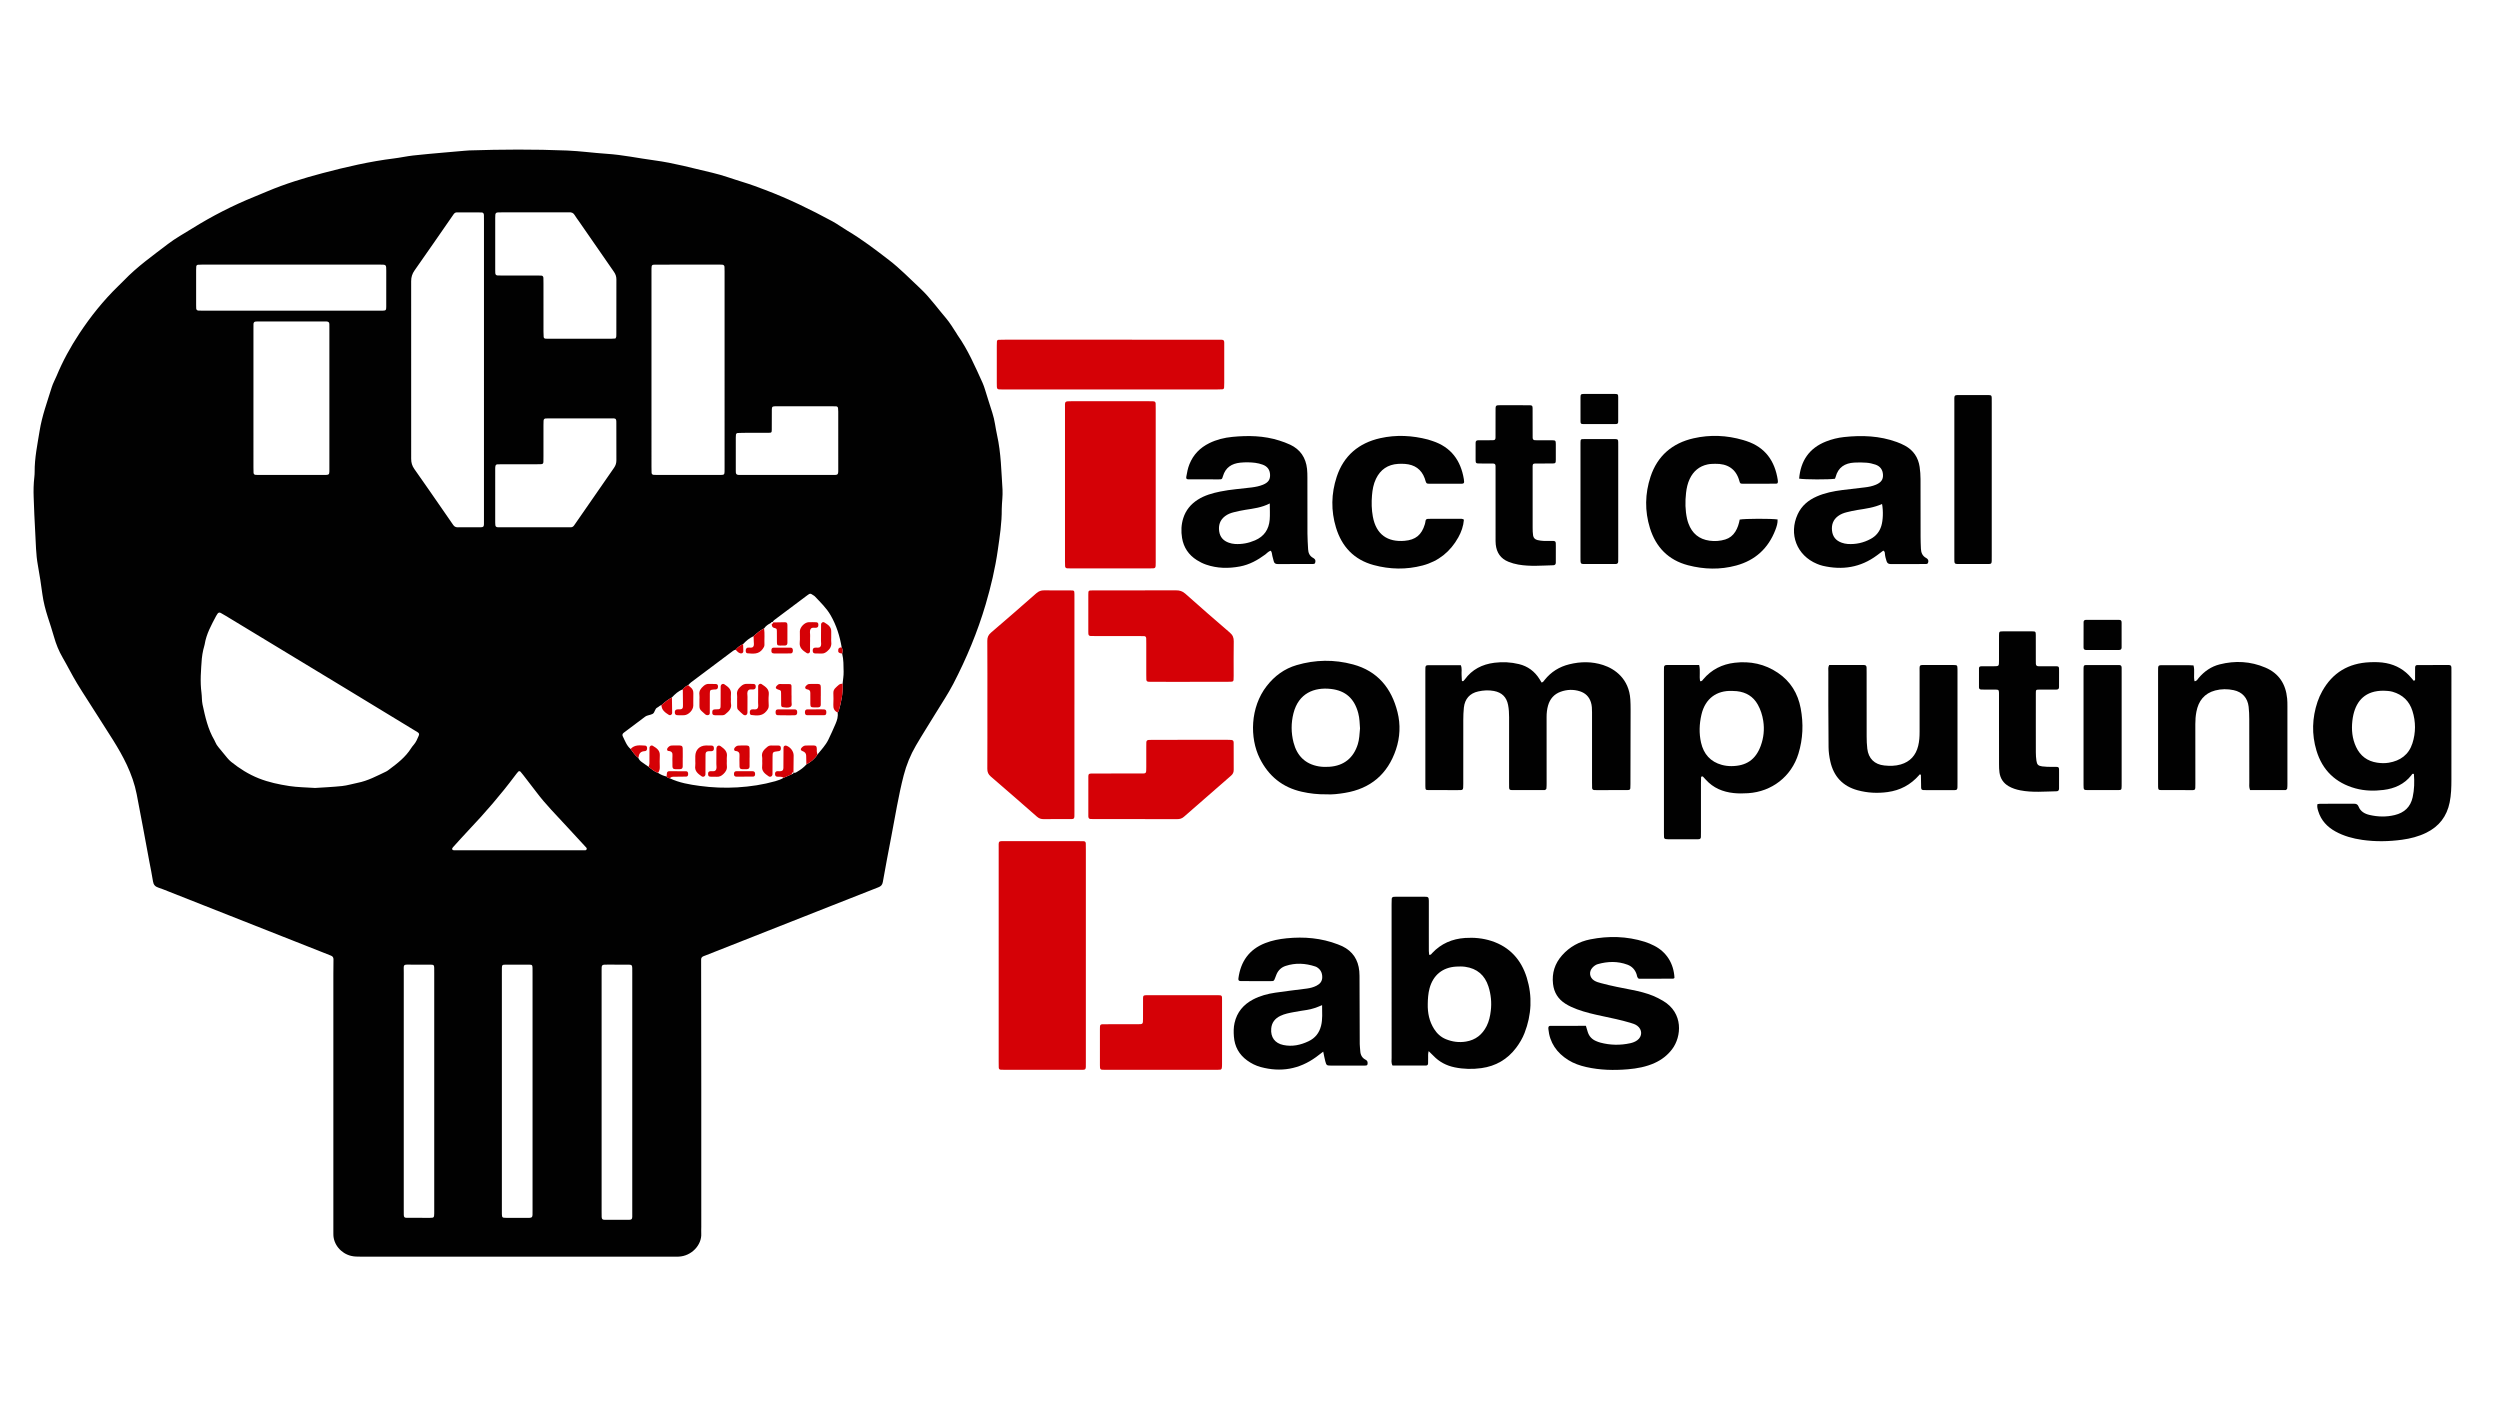 <?xml version="1.0" encoding="UTF-8"?><svg id="Layer_1" xmlns="http://www.w3.org/2000/svg" viewBox="0 0 1920 1080"><defs><style>.cls-1{fill:#d50106;}.cls-1,.cls-2{stroke-width:0px;}.cls-2{fill:#010101;}</style></defs><path class="cls-2" d="M397.451,965.109c-40.17,0-80.34,0-120.51-0-2.465,0-4.907-.01-7.346-.603-7.703-1.872-13.651-8.829-13.568-16.765.018-1.762-.009-3.524-.009-5.286-.001-64.845-.002-129.691.003-194.536 0-3.7.045-7.399.09-11.099.017-1.38-.537-2.347-1.845-2.863-2.784-1.098-5.561-2.212-8.344-3.311-38.961-15.388-77.923-30.775-116.887-46.157-2.456-.97-4.899-1.993-7.41-2.796-2.434-.777-3.727-2.186-4.129-4.798-.775-5.043-1.841-10.04-2.779-15.058-3.233-17.303-6.364-34.627-9.74-51.902-1.521-7.782-4.168-15.21-7.543-22.448-6.135-13.158-14.487-24.954-22.11-37.198-5.305-8.521-10.933-16.844-16.13-25.429-3.917-6.471-7.278-13.277-11.078-19.823-2.94-5.063-5.098-10.387-6.669-16.014-1.419-5.082-3.127-10.084-4.731-15.114-1.82-5.709-3.337-11.474-4.151-17.436-1.023-7.497-2.115-14.993-3.489-22.432-1.546-8.366-1.505-16.833-2.029-25.261-.557-8.965-.842-17.949-1.187-26.926-.196-5.11-.094-10.217.496-15.307.162-1.398.264-2.813.255-4.219-.072-10.64,2.139-20.987,3.81-31.421,1.851-11.552,5.913-22.444,9.331-33.53.927-3.008,2.529-5.803,3.742-8.728,4.732-11.423,10.642-22.198,17.456-32.512,8.67-13.121,18.435-25.321,29.718-36.291,1.516-1.474,3.047-2.933,4.509-4.46,10.167-10.616,22.153-19.063,33.739-27.949,5.845-4.483,12.39-8.063,18.666-11.976,15.268-9.518,31.227-17.689,47.911-24.437,3.264-1.32,6.512-2.68,9.754-4.054,13.809-5.853,28.155-10.204,42.593-14.022,18.019-4.765,36.21-8.983,54.77-11.279,4.886-.604,9.715-1.691,14.605-2.247,7.697-.875,15.423-1.502,23.139-2.208,5.434-.497,10.873-.954,16.31-1.423,1.228-.106,2.457-.233,3.687-.272,25.011-.787,50.03-.938,75.032.073,10.194.412,20.342,1.857,30.532,2.519,12.332.802,24.395,3.408,36.603,5.03,15.039,1.998,29.651,6.061,44.383,9.484,8.206,1.907,16.149,4.937,24.234,7.381,5.567,1.683,10.984,3.752,16.421,5.804,17.827,6.727,34.902,15.051,51.632,24.103,4.016,2.173,7.705,4.941,11.641,7.274,11.241,6.661,21.567,14.581,31.91,22.525,8.566,6.579,16.002,14.32,23.856,21.64,4.14,3.858,7.795,8.129,11.345,12.509,2.773,3.421,5.517,6.868,8.369,10.223,3.211,3.777,5.75,8.004,8.425,12.145.191.295.322.63.525.915,8.11,11.424,13.581,24.234,19.352,36.885.728,1.595,1.283,3.277,1.816,4.952,1.922,6.038,3.723,12.115,5.716,18.13,1.84,5.555,2.344,11.372,3.606,17.037,3.083,13.835,3.256,27.963,4.194,42.011.152,2.275-.044,4.578-.147,6.865-.119,2.64-.472,5.278-.449,7.914.095,10.62-1.544,21.075-3.034,31.527-2.015,14.125-5.288,27.98-9.321,41.683-6.239,21.196-14.718,41.467-24.862,61.033-3.962,7.642-8.805,14.83-13.293,22.197-5.131,8.422-10.465,16.725-15.428,25.244-4.172,7.163-7.293,14.802-9.38,22.88-4.013,15.53-6.486,31.362-9.531,47.081-2.243,11.579-4.427,23.17-6.48,34.784-.395,2.233-1.424,3.293-3.446,4.077-11.98,4.642-23.915,9.399-35.866,14.115-32.253,12.727-64.507,25.453-96.761,38.178-.491.194-.992.364-1.486.551-1.257.475-2.055,1.264-1.992,2.729.046,1.055-.001,2.114,0,3.171.039,32.068.095,64.136.113,96.204.02,35.242.005,70.484.003,105.726-0,1.762-.119,3.529-.021,5.285.48,8.577-7.322,17.304-17.43,17.682-1.584.059-3.171.025-4.757.025-39.641.001-79.283.001-118.924.001ZM609.493,593.177l-.111.13c1.084.601,1.984-.073,2.795-.556,2.618-1.559,5.118-3.296,7.112-5.653,3.404-1.916,6.466-4.214,8.525-7.632,2.924-3.66,6.233-7.057,8.315-11.311,1.986-4.056,3.826-8.188,5.61-12.338,1.172-2.726,2.047-5.558,1.544-8.61.298-.421.739-.8.872-1.268,1.938-6.794,3.431-13.657,2.948-20.797.288-3.094.871-6.195.796-9.28-.113-4.64.031-9.33-1.117-13.898.393-1.63.529-3.24-.378-4.767-1.45-8.697-4.037-16.952-8.482-24.672-3.216-5.586-7.788-9.892-12.096-14.486-.353-.377-.841-.63-1.277-.925-2.191-1.485-2.423-1.515-4.606.112-8.442,6.296-16.87,12.611-25.285,18.943-.535.403-.914,1.013-1.366,1.527-.642-.091-1.041.246-1.337.762-2.006,1.028-3.844,2.263-5.145,4.162-3.062,1.502-5.613,3.698-8.11,5.968-3.119,1.442-5.713,3.577-8.02,6.089-2.204,1.051-4.215,2.36-5.74,4.316-1.451.255-2.478,1.248-3.591,2.08-10.22,7.647-20.439,15.295-30.638,22.971-.823.619-1.491,1.444-2.231,2.174-1.642.718-3.033,1.753-4.086,3.219-3.407,1.214-5.943,3.61-8.355,6.171-2.963,1.583-5.553,3.674-8.042,5.904-1.277.221-2.035,1.338-3.116,1.838-2.168,1.003-1.794,3.855-3.674,4.904-1.813,1.012-4.084.89-5.835,2.218-5.431,4.118-10.901,8.186-16.349,12.283-.947.712-1.286,1.651-.731,2.749,1.723,3.415,2.939,7.146,5.996,9.74,1.763,2.464,3.456,4.988,5.939,6.826.554,1.333,1.435,2.37,2.647,3.18,1.75,1.169,3.446,2.421,5.165,3.637,2.328,1.736,4.467,3.77,7.323,4.68,2.001,1.388,4.208,2.296,6.578,2.824.623.839,1.481,1.246,2.498,1.363,7.254,3.463,15.145,4.778,22.933,5.829,9.569,1.291,19.258,1.703,28.983,1.117,9.886-.596,19.567-2.052,29.089-4.74,2.222-.627,4.346-1.396,6.323-2.577l6.325-2.762c.547-.404,1.528-.386,1.4-1.444ZM242.062,605.148c6.306-.427,13.53-.72,20.704-1.479,4.001-.423,7.908-1.684,11.879-2.457,7.889-1.536,14.866-5.343,22.011-8.734.786-.373,1.484-.946,2.189-1.47,6.374-4.738,12.65-9.574,16.951-16.455.558-.893,1.229-1.725,1.922-2.52,1.77-2.032,2.811-4.46,3.823-6.901.619-1.492.397-2.013-1.114-3.004-.588-.386-1.217-.709-1.819-1.075-17.454-10.614-34.896-21.248-52.363-31.84-30.87-18.721-61.756-37.417-92.637-56.12-1.355-.821-2.713-1.641-4.114-2.38-.855-.451-1.723-.319-2.342.497-.423.558-.805,1.156-1.133,1.775-3.708,6.998-7.578,13.927-8.839,21.921-.218,1.382-.797,2.705-1.068,4.083-.442,2.243-.946,4.496-1.111,6.768-.636,8.781-1.444,17.56-.261,26.373.397,2.955.176,5.969.814,8.931,2.042,9.476,4.1,18.935,9.109,27.423.267.453.472.946.67,1.435.604,1.485,1.477,2.788,2.505,4.016,2.26,2.702,4.441,5.472,6.714,8.163.901,1.067,1.875,2.106,2.961,2.977,6.48,5.195,13.381,9.576,21.195,12.686,7.614,3.032,15.507,4.672,23.477,5.907,6.244.967,12.637.981,19.876,1.481ZM371.688,284.185c0-38.062 0-76.123-.001-114.185-0-1.586-.007-3.172-.029-4.757-.016-1.202-.522-2.081-1.824-2.089-6.342-.038-12.683-.031-19.025-.039-.959-.001-1.686.502-2.255,1.186-.56.674-1.004,1.445-1.506,2.169-9.537,13.745-19.026,27.523-28.656,41.202-1.816,2.579-2.626,5.148-2.621,8.309.075,45.462.069,90.925.011,136.387-.004,2.952.704,5.396,2.431,7.833,7.534,10.631,14.901,21.38,22.329,32.086,2.508,3.616,5.046,7.212,7.507,10.859.877,1.3,1.965,1.844,3.529,1.825,4.756-.057,9.514-.005,14.271-.022,6.457-.023,5.832.658,5.834-6.052.01-38.238.005-76.476.005-114.714ZM500.335,283.861c0,24.829-.001,49.659.003,74.488 0,1.583.002,3.169.082,4.749.052,1.015.712,1.553,1.708,1.602,1.054.052,2.111.056,3.166.056,10.916.004,21.833.003,32.749.002,5.282-.001,10.564.026,15.846-.022,2.154-.02,2.484-.389,2.574-2.419.047-1.055.02-2.113.02-3.169.001-50.187.001-100.374-.002-150.561-0-1.231.016-2.466-.07-3.693-.071-1.004-.722-1.538-1.719-1.615-.525-.041-1.054-.055-1.581-.055-16.55-.003-33.101-.015-49.651.011-2.821.004-3.031.267-3.115,2.969-.038,1.232-.01,2.465-.01,3.698-0,24.653-0,49.307-0,73.96ZM194.639,305.537c0,17.786-.002,35.572.003,53.357 0,1.407-.004,2.817.08,4.221.06,1.008.701,1.548,1.712,1.59.879.036,1.759.051,2.639.051,16.375.003,32.749.002,49.124.002.704,0,1.41.02,2.113-.011,2.156-.095,2.522-.424,2.631-2.377.039-.702.018-1.408.018-2.113.001-36.276.001-72.552-.001-108.828-0-.88-.016-1.761-.028-2.641-.018-1.342-.883-1.798-2.039-1.889-.701-.055-1.408-.035-2.112-.035-16.727-.002-33.453-.002-50.18.001-.703 0-1.407.027-2.109.068-1.297.077-1.824.848-1.828,2.076-.005,1.409-.02,2.817-.02,4.226-.001,17.434-.001,34.867-.001,52.301ZM472.61,259.976c.884-1.066.736-2.149.737-3.186.009-14.087-.024-28.174.038-42.261.01-2.234-.665-4.018-1.939-5.841-9.073-12.982-18.047-26.033-27.054-39.061-1.001-1.448-2.125-2.824-2.992-4.347-1.014-1.78-2.464-2.376-4.391-2.199-.524.048-1.056.006-1.584.006-16.726-0-33.452-.001-50.178.002-1.056 0-2.115-.015-3.166.067-1.002.078-1.568.732-1.669,1.701-.091.872-.088,1.756-.089,2.635-.005,13.383-.004,26.766-.001,40.148 0.0.704.017,1.408.052,2.111.066,1.306.842,1.82,2.069,1.821,1.232.001,2.465.017,3.697.017,8.627.002,17.254-.001,25.881.004,1.232.001,2.465.004,3.695.066,1.05.053,1.55.77,1.605,1.721.081,1.405.055,2.816.056,4.224.003,12.326-.002,24.653.007,36.979.001,1.406.025,2.817.146,4.216.066.76.646,1.248,1.41,1.304,1.051.077,2.11.063,3.165.064,15.67.003,31.339.007,47.009-.006,1.217-.001,2.433-.125,3.498-.184ZM472.836,321.756c-1.097-.654-2.354-.413-3.561-.415-15.853-.015-31.707-.011-47.56-.009-.881 0-1.764-.021-2.641.041-1.029.073-1.56.712-1.615,1.714-.058,1.054-.08,2.111-.08,3.166-.006,8.104-.002,16.208-.006,24.312-.001,1.409-.011,2.818-.044,4.227-.024,1.013-.524,1.636-1.58,1.679-1.055.043-2.112.062-3.168.063-8.984.005-17.967 0-26.951.006-1.231.001-2.465.011-3.693.08-.772.044-1.297.533-1.443,1.278-.134.684-.169,1.396-.17,2.096-.009,13.742-.008,27.483-.002,41.225 0.0.702.039,1.407.107,2.106.102,1.041.775,1.532,1.752,1.586,1.054.058,2.113.04,3.17.041,16.734.002,33.468.002,50.202.001.881-0,1.763-.046,2.642-.008,1.168.051,2.023-.447,2.672-1.373.505-.721,1.009-1.443,1.51-2.167,9.714-14.043,19.399-28.107,29.176-42.106,1.284-1.838,1.851-3.656,1.832-5.876-.079-9.513-.032-19.027-.038-28.54-.001-1.049.103-2.123-.511-3.126ZM223.691,238.612c21.999,0,43.999 0,65.998-0,1.408-0,2.817.032,4.224-.015,2.362-.079,2.709-.376,2.719-2.828.038-9.329.034-18.658.015-27.987-.009-4.522-.04-4.556-4.704-4.556-45.583-.009-91.165-.006-136.748-.001-1.053 0-2.11.029-3.159.119-.794.068-1.239.615-1.31,1.381-.081.873-.096,1.754-.097,2.632-.006,8.977-.005,17.954-.001,26.931 0.0.879-.013,1.762.06,2.636.086,1.023.761,1.558,1.73,1.612,1.403.078,2.812.074,4.219.075,22.351.004,44.703.003,67.054.003ZM408.999,837.976c0-30.125 0-60.25-0-90.375-0-1.409.033-2.82-.019-4.228-.08-2.186-.326-2.495-2.459-2.511-6.165-.046-12.33-.049-18.494-.004-2.198.016-2.501.357-2.575,2.388-.051,1.408-.019,2.818-.019,4.228-0,60.426-0,120.852-0,181.278,0,1.233-.029,2.467.011,3.699.08,2.466.348,2.813,2.733,2.843,4.931.061,9.864.033,14.796.025,6.536-.01,6.024.552,6.025-5.912.005-30.477.002-60.954.002-91.432ZM462.038,838.445c0,30.638-0,61.276.001,91.915 0,1.409-.03,2.819.033,4.225.074,1.642.605,2.21,2.234,2.224,4.929.044,9.859.05,14.788.019,7.291-.045,6.477.835,6.479-6.449.015-60.924.009-121.849.008-182.773-0-1.409.033-2.819-.018-4.226-.072-2.002-.492-2.49-2.5-2.511-5.457-.057-10.915-.007-16.373-.04-4.714-.029-4.698.012-4.654,4.643.01,1.056.001,2.113.001,3.169-0,29.934,0,59.868 0,89.802ZM310.084,838.014c0,30.287-0,60.574.001,90.861 0,1.409-.026,2.819.03,4.225.067,1.679.51,2.172,2.253,2.186,5.986.049,11.972.063,17.958.016,2.958-.023,3.09-.235,3.159-3.447.023-1.056.005-2.113.005-3.17 0-60.398 0-120.796-0-181.195-0-1.409.032-2.819-.019-4.226-.073-1.996-.425-2.379-2.566-2.404-4.753-.055-9.507-.059-14.261-.018-7.58.065-6.537-.927-6.546,6.308-.035,30.287-.015,60.574-.015,90.861ZM604.11,364.758c11.259,0,22.517.001,33.776-.001,1.231-0,2.464.025,3.694-.027,1.635-.069,2.059-.534,2.179-2.278.036-.526.021-1.055.021-1.583.001-14.955.004-29.91-.005-44.865-.001-.875-.039-1.759-.167-2.624-.112-.756-.646-1.252-1.414-1.299-1.227-.075-2.459-.076-3.689-.077-13.546-.004-27.091-.003-40.636-.002-.88 0-1.761-.026-2.638.016-2.052.098-2.439.431-2.462,2.554-.055,5.102-.004,10.205-.045,15.307-.019,2.296-.198,2.5-2.36,2.514-6.509.041-13.018.015-19.526.031-1.404.003-2.811.035-4.211.128-.751.05-1.315.488-1.418,1.285-.09.693-.114,1.399-.114,2.099-.007,8.445-.005,16.89-.002,25.336 0.0.527.002,1.056.033,1.582.075,1.279.827,1.856,2.046,1.883,1.231.027,2.463.021,3.694.021,11.083.001,22.165.001,33.248.001ZM398.953,653.007c15.147,0,30.294,0,45.44-0,1.233-0,2.468.043,3.698-.017.83-.04,1.886.353,2.394-.592.529-.981-.379-1.596-.937-2.204-4.766-5.187-9.573-10.336-14.33-15.531-7.845-8.567-16.102-16.768-23.097-26.092-3.381-4.507-6.866-8.936-10.311-13.394-.645-.835-1.288-1.678-2.007-2.446-.532-.569-1.271-.692-1.833-.078-.831.906-1.583,1.889-2.32,2.876-11.08,14.833-23.191,28.785-35.923,42.214-3.997,4.216-7.854,8.567-11.767,12.863-.464.509-.947,1.053-.573,1.827.28.58.864.539,1.37.551,1.408.033,2.818.024,4.227.024,15.323.001,30.646.001,45.969 0Z"/><path class="cls-1" d="M833.938,733.923c0,27.315.006,54.631-.004,81.946-.002,6.402.502,5.735-5.576,5.741-18.677.018-37.355.008-56.032.004-1.232-0-2.466-.005-3.696-.066-1.029-.051-1.565-.673-1.594-1.685-.04-1.408-.048-2.818-.049-4.227-.004-10.221-.002-20.442-.002-30.664,0-44.41-.006-88.819.006-133.229.002-6.352-.663-5.727,5.571-5.732,18.677-.016,37.355-.007,56.032-.003,1.233 0,2.466.022,3.698.055,1.079.029,1.564.691,1.596,1.685.05,1.585.048,3.171.048,4.757.002,27.139.002,54.278.002,81.418Z"/><path class="cls-1" d="M825.163,541.387c0,27.31.006,54.62-.004,81.931-.002,6.418.546,5.716-5.558,5.742-5.99.025-11.98-.057-17.969.038-2.06.033-3.672-.502-5.252-1.889-11.78-10.345-23.602-20.644-35.488-30.868-1.904-1.638-2.647-3.387-2.632-5.888.093-16.033.047-32.067.047-48.101,0-16.739.059-33.478-.058-50.215-.019-2.724.787-4.523,2.876-6.306,11.656-9.951,23.204-20.028,34.709-30.154,1.842-1.621,3.699-2.343,6.144-2.297,6.692.126,13.388.021,20.082.056,3.016.016,3.029.07,3.095,2.848.029,1.233.008,2.467.008,3.7 0,27.134 0,54.268 0,81.402Z"/><path class="cls-2" d="M1121.896,510.859c1.105,2.594.422,5.087.606,7.507.106,1.396.122,2.8.188,4.199.022.463.268.648.702.565.16-.031.379.011.473-.08.377-.369.754-.749,1.062-1.175,5.612-7.774,13.414-11.68,22.743-12.87,6.353-.81,12.657-.485,18.882,1.027,6.837,1.66,12.067,5.565,15.788,11.516.552.883,1.082,1.78,1.602,2.638,1.279-.244,1.758-1.271,2.402-2.074,4.914-6.129,11.208-10.027,18.823-11.918,8.744-2.171,17.434-2.243,26.041.55,9.193,2.983,19.913,10.738,20.884,26.428.163,2.635.217,5.281.213,7.922-.027,19.024-.08,38.047-.13,57.071-.003,1.055-.018,2.112-.084,3.165-.049.775-.477,1.29-1.284,1.382-.523.059-1.053.086-1.58.087-7.75.005-15.499.005-23.249.002-.528-0-1.056-.011-1.583-.04-1.017-.056-1.62-.587-1.657-1.616-.05-1.407-.053-2.816-.053-4.225-.003-17.968-.002-35.935-.003-53.903-0-2.642-.053-5.247-.906-7.824-1.386-4.186-4.189-6.882-8.268-8.228-5.024-1.658-10.102-1.466-15.037.34-4.965,1.816-8.108,5.472-9.556,10.522-.827,2.885-1.138,5.846-1.129,8.873.052,16.911.027,33.821.017,50.732-.001,1.406-.013,2.819-.171,4.212-.044.389-.582.79-.983,1.045-.262.167-.685.103-1.036.103-8.102.005-16.204.021-24.306-.007-1.87-.006-2.24-.372-2.311-2.049-.059-1.407-.025-2.818-.025-4.227-.001-16.558-.014-33.117.011-49.675.005-3.182-.18-6.334-.786-9.46-1.172-6.047-4.789-9.546-10.834-10.7-4.066-.776-8.1-.522-12.062.344-6.536,1.428-10.34,5.759-11.056,12.458-.336,3.145-.439,6.326-.447,9.492-.042,16.382-.033,32.764-.011,49.147.007,5.128-.069,4.686-4.52,4.688-7.221.003-14.443.023-21.664-.012-2.832-.014-2.853-.091-2.931-3.051-.014-.528-.003-1.057-.003-1.585,0-28.889.006-57.778-.005-86.668-.002-4.919-.13-4.635,4.553-4.631,7.565.008,15.13.002,22.681.002Z"/><path class="cls-2" d="M1779.779,617.602c.661-.102,1.337-.297,2.014-.298,8.627-.021,17.255.023,25.881-.047,1.769-.014,2.999.346,3.698,2.147,1.484,3.825,4.691,5.599,8.427,6.472,6.431,1.503,12.911,1.652,19.359.084,7.304-1.777,12.083-6.115,13.757-13.652,1.311-5.902,1.426-11.843.972-17.827-.006-.084-.302-.146-.511-.24-.816-.092-1.094.683-1.463,1.154-5.447,6.95-12.909,10.228-21.367,11.28-7.188.894-14.437.753-21.496-1.175-15.319-4.184-25.489-13.957-30.023-29.099-3.728-12.449-3.345-25.045.817-37.409.948-2.817,2.195-5.576,3.642-8.174,7.955-14.277,20.262-21.538,36.5-22.217,4.214-.176,8.414-.14,12.618.68,7.748,1.511,14.107,5.227,19.171,11.237.676.801,1.359,1.596,1.997,2.346,1.399-.34.983-1.366.997-2.132.049-2.64.026-5.282.029-7.924.001-1.181.358-2.054,1.749-2.054,8.098-.001,16.197 0,24.296-.01,1.362-.002,1.812.791,1.827,1.992.016,1.232.018,2.465.018,3.698.001,27.47.017,54.94-.012,82.411-.006,5.808-.169,11.599-1.326,17.343-2.168,10.764-8.129,18.529-17.95,23.349-5.901,2.896-12.196,4.513-18.672,5.391-10.163,1.377-20.346,1.563-30.527.106-7.192-1.029-14.123-2.916-20.523-6.434-6.414-3.526-11.119-8.544-13.292-15.692-.512-1.683-.998-3.357-.608-5.305ZM1830.674,530.468c-13.967-.126-20.768,7.569-23.279,18.429-.356,1.539-.603,3.112-.779,4.682-.777,6.94-.138,13.693,2.863,20.095,3.233,6.897,8.652,10.929,16.166,12.055,2.963.444,5.991.533,8.945.037,8.841-1.484,15.312-6.109,18.132-14.85,2.66-8.246,2.646-16.639.033-24.915-2.4-7.603-7.565-12.504-15.24-14.722-2.391-.691-4.861-.709-6.841-.81Z"/><path class="cls-1" d="M887.588,372.67c-0,19.72-.008,39.44.006,59.16.003,4.937.061,4.694-4.518,4.692-20.245-.006-40.491-.002-60.736-.004-.88-0-1.762.015-2.639-.038-.987-.06-1.653-.568-1.711-1.604-.069-1.228-.08-2.461-.08-3.692-.004-39.264-.006-78.528 0-117.792.001-5.173-.57-5.264,5.081-5.257,19.893.023,39.786.008,59.679.012,1.056 0,2.111.029,3.166.061,1.032.032,1.646.597,1.699,1.605.073,1.405.051,2.816.051,4.224.002,19.544.002,39.088.002,58.632Z"/><path class="cls-2" d="M1304.938,510.74c1.127,4.242-.065,8.472.776,12.452,1.5.087,1.863-.866,2.377-1.476,6.335-7.513,14.52-11.603,24.149-12.727,11.941-1.394,23.103.917,33.183,7.727,9.731,6.574,15.353,15.84,17.5,27.22,2.221,11.772,1.791,23.504-1.757,34.989-5.381,17.423-20.363,29.07-38.612,30.249-3.697.239-7.397.287-11.079-.102-8.326-.881-15.655-3.895-21.375-10.243-.706-.784-1.399-1.582-2.153-2.318-.206-.201-.654-.333-.914-.251-.263.083-.598.461-.612.726-.078,1.405-.081,2.815-.082,4.223-.004,12.503-.001,25.006-.004,37.508-0,1.409.034,2.82-.045,4.225-.057,1.007-.677,1.56-1.719,1.579-.528.009-1.056.037-1.583.037-7.219.003-14.438.006-21.656-.003-.7-.001-1.409-.035-2.098-.147-.774-.126-1.212-.675-1.259-1.441-.064-1.052-.067-2.11-.067-3.165-.003-41.382-.003-82.765-.001-124.147,0-1.056.01-2.112.048-3.167.036-1.008.562-1.603,1.583-1.721.174-.02.351-.027.526-.027,8.264-.001,16.529-.001,24.873-.001ZM1330.197,530.619c-11.618-.4-20.591,5.63-23.505,18.294-1.635,7.105-1.911,14.301-.291,21.429,1.99,8.754,7.219,14.725,16.036,17.103,2.349.633,4.86.952,7.294.934,11.294-.084,18.556-4.798,22.52-15.588,2.259-6.148,2.942-12.61,1.918-19.2-.682-4.393-1.989-8.524-4.153-12.403-3.537-6.34-9.044-9.595-16.138-10.371-1.22-.134-2.454-.135-3.681-.197Z"/><path class="cls-2" d="M1097.215,807.261c-.6,2.121-.365,3.672-.41,5.181-.042,1.408-.003,2.818-.036,4.226-.024,1.013-.536,1.657-1.593,1.658-8.608.012-17.216.007-25.716.007-1.157-2.087-.689-4.066-.692-5.96-.034-27.477-.023-54.955-.023-82.432,0-11.801-.003-23.602.004-35.404.001-1.407.007-2.817.092-4.221.063-1.03.737-1.523,1.743-1.577.351-.019.704-.023,1.056-.023,7.573-.001,15.146.013,22.718-.01,2.269-.007,3.01.245,2.998,3.097-.036,8.807-.012,17.614-.011,26.421 0,4.051-.015,8.102.012,12.153.007.992.155,1.983.232,2.908,1.416.24,1.797-.728,2.335-1.304,6.847-7.317,15.382-10.957,25.266-11.626,6.915-.468,13.751.177,20.342,2.332,13.981,4.57,22.817,14.45,27.041,28.172,4.375,14.21,3.702,28.501-1.702,42.452-1.599,4.127-3.843,7.906-6.504,11.436-6.704,8.894-15.677,14.058-26.615,15.567-6.813.94-13.676.812-20.493-.586-6.415-1.316-11.901-4.177-16.417-8.921-1.032-1.084-2.14-2.097-3.629-3.547ZM1096.515,771.093c-.148,6.836,1.151,13.298,4.86,19.158,2.232,3.526,5.195,6.26,9.041,7.833,4.971,2.034,10.145,2.725,15.517,1.831,7.358-1.225,12.469-5.333,15.794-11.884,1.862-3.669,2.693-7.609,3.185-11.646.779-6.393.154-12.696-1.793-18.787-2.774-8.677-8.773-13.835-17.859-15.105-2.249-.314-4.576-.273-6.854-.149-10.501.571-17.774,6.56-20.515,16.716-1.066,3.949-1.31,7.98-1.376,12.034Z"/><path class="cls-2" d="M1446.373,422.861c-1.559,1.168-3.222,2.421-4.894,3.663-12.566,9.336-26.527,11.497-41.557,8.017-1.533-.355-3.036-.904-4.493-1.508-15.467-6.408-21.85-22.823-14.814-38.082,3.032-6.576,8.236-10.864,14.736-13.706,6.181-2.703,12.733-4.005,19.378-4.866,5.759-.746,11.532-1.387,17.302-2.05,2.984-.343,5.921-.903,8.691-2.082,3.983-1.695,5.569-3.969,5.418-7.545-.168-3.969-2.174-6.669-5.883-7.907-2.151-.718-4.427-1.244-6.681-1.426-3.149-.254-6.339-.272-9.495-.097-7.222.401-12.384,3.633-14.304,11.008-.128.492-.347.96-.511,1.403-4.611.702-23.341.655-27.53-.092,1.178-13.657,7.664-23.381,20.631-28.517,4.453-1.764,9.067-2.896,13.788-3.41,13.787-1.501,27.424-.994,40.623,3.828,2.139.782,4.252,1.702,6.251,2.79,6.472,3.524,10.187,9.068,11.255,16.301.461,3.123.664,6.309.68,9.468.07,14.795.021,29.59.048,44.385.006,2.992.13,5.985.251,8.976.121,2.979,1.124,5.499,3.882,7.049.456.256.941.546,1.258.944.717.899.699,1.954.262,2.963-.322.743-1.046.807-1.774.807-8.981-.008-17.963-.027-26.944.009-1.658.007-2.587-.698-3.081-2.243-.592-1.851-1.104-3.703-1.263-5.652-.068-.84-.037-1.787-1.227-2.427ZM1445.42,387.049c-6.01,2.753-12.438,3.603-18.843,4.602-2.773.432-5.521,1.066-8.251,1.728-2.399.582-4.695,1.475-6.706,2.966-3.752,2.781-5.102,6.602-4.646,11.114.471,4.658,2.963,7.752,7.412,9.319,1.513.533,3.027.883,4.618.989,6.306.42,12.212-.895,17.767-3.923,4.077-2.222,6.732-5.516,8.085-9.947,1.295-4.238,1.606-11.247.564-16.848Z"/><path class="cls-2" d="M975.969,422.934c-1.796.446-2.892,1.922-4.277,2.942-5.872,4.325-12.146,7.799-19.394,9.162-8.781,1.651-17.484,1.542-26.03-1.419-2.511-.87-4.86-2.053-7.092-3.466-6.303-3.988-10.15-9.699-11.355-17.031-.836-5.082-.644-10.194.923-15.161,1.935-6.135,5.791-10.782,11.181-14.222,5.289-3.375,11.212-4.995,17.262-6.244,7.944-1.64,16.047-2.095,24.071-3.142,2.983-.39,5.916-.939,8.69-2.083,4.037-1.666,5.554-3.857,5.472-7.485-.091-3.999-2.089-6.656-5.781-7.966-1.812-.643-3.719-1.138-5.624-1.371-3.85-.473-7.739-.527-11.6-.116-6.52.695-11.232,3.735-13.18,10.353-.716,2.433-.844,2.46-3.23,2.469-7.748.027-15.496.02-23.244-.017-1.476-.007-1.94-.571-1.702-1.929.578-3.289,1.171-6.562,2.432-9.7,2.968-7.383,8.111-12.635,15.19-16.139,5.602-2.773,11.597-4.244,17.726-4.84,12.158-1.181,24.276-.956,36.071,2.795,2.84.903,5.669,1.924,8.362,3.189,7.833,3.679,12.032,10.02,12.967,18.545.249,2.269.27,4.57.274,6.857.023,14.266-.026,28.531.037,42.797.018,4.045.306,8.09.514,12.132.143,2.795,1.159,5.124,3.734,6.561.458.256.927.55,1.275.932.796.873.695,1.929.363,2.951-.267.821-1.029.855-1.726.856-8.981.015-17.961.001-26.942.038-1.608.007-2.715-.484-3.106-2.166-.317-1.365-.724-2.71-1.058-4.071-.328-1.336-.25-2.792-1.203-4.012ZM975.18,386.649c-6.304,3.223-12.596,3.933-18.836,4.91-2.95.462-5.876,1.122-8.778,1.836-2.396.589-4.696,1.476-6.703,2.992-3.924,2.963-5.2,6.991-4.53,11.679.632,4.417,3.21,7.281,7.439,8.749,1.519.527,3.04.854,4.63.956,5.373.345,10.472-.646,15.432-2.772,7.049-3.021,10.667-8.454,11.291-15.881.322-3.835.057-7.719.057-12.469Z"/><path class="cls-2" d="M1016.239,807.652c-2.165,1.65-3.801,2.948-5.489,4.173-12.953,9.406-27.181,11.823-42.564,7.651-3.761-1.02-7.217-2.763-10.378-5.06-6.214-4.518-9.589-10.642-10.168-18.274-.267-3.513-.287-7.043.494-10.515,1.861-8.277,6.824-14.13,14.224-18.029,5.353-2.82,11.14-4.345,17.07-5.218,8.003-1.178,16.043-2.101,24.066-3.142,2.632-.342,5.191-.983,7.562-2.197,2.671-1.368,4.428-3.321,4.427-6.595-.001-3.511-1.401-6.096-4.435-7.815-.304-.172-.643-.288-.977-.398-7.558-2.474-15.167-2.903-22.793-.377-3.155,1.045-5.442,3.179-6.822,6.223-.434.957-.773,1.957-1.149,2.939-.923,2.411-.921,2.456-3.327,2.48-3.873.038-7.746.017-11.619.011-3.873-.007-7.745.003-11.617-.056-1.35-.02-1.83-.67-1.646-2.056,1.711-12.928,8.195-22.231,20.557-27.085,5.286-2.076,10.798-3.136,16.415-3.698,13.491-1.349,26.698-.233,39.449,4.68,1.148.442,2.301.884,3.405,1.421,7.978,3.885,12.17,10.392,13.008,19.115.235,2.446.178,4.925.187,7.389.057,16.198.084,32.396.158,48.594.008,1.752.301,3.502.388,5.256.152,3.055,1.399,5.46,4.179,6.843,1.383.688,1.563,1.752,1.466,3.046-.059.783-.417,1.308-1.253,1.369-.526.038-1.055.05-1.583.05-8.45.003-16.901.023-25.351-.007-3.21-.011-3.447-.177-4.308-3.366-.594-2.199-.965-4.458-1.575-7.351ZM1015.36,771.949c-4.165,1.816-7.787,3.084-11.606,3.676-3.292.511-6.588,1.005-9.86,1.623-3.613.683-7.247,1.33-10.603,2.958-4.099,1.989-6.612,5.125-6.997,9.756-.551,6.633,2.778,11.236,9.302,12.604,6.794,1.424,13.216.058,19.403-2.9,5.095-2.436,8.18-6.354,9.566-11.825,1.277-5.037.791-10.094.795-15.893Z"/><path class="cls-2" d="M1018.756,610.046c-6.826.098-12.927-.627-18.967-1.987-14.909-3.356-25.535-12.047-32.315-25.665-7.754-15.575-7.408-39.151,5.371-55.537,6.063-7.774,13.576-13.3,22.984-16.06,14.351-4.211,28.87-4.422,43.291-.525,18.89,5.105,29.578,18.249,34.18,36.659,2.392,9.57,1.95,19.323-1.202,28.695-6.358,18.908-19.512,30.078-39.241,33.314-4.865.798-9.775,1.374-14.101,1.105ZM1044.502,559.453c-.277-3.501-.281-7.712-1.388-11.838-2.967-11.061-9.609-17.219-20.969-18.509-12.737-1.446-24.853,3.218-28.765,18.7-1.881,7.445-1.857,15.018.067,22.46,2.617,10.119,8.94,16.561,19.446,18.328,2.575.433,5.268.477,7.882.313,11.486-.72,18.77-6.946,22.013-17.303,1.171-3.738,1.311-7.605,1.713-12.151Z"/><path class="cls-1" d="M853.102,260.889c27.129,0,54.258-.004,81.386.003,6.442.002,5.708-.481,5.726,5.578.027,9.162.01,18.323.002,27.485-.001,1.231-.029,2.464-.108,3.692-.051.79-.537,1.292-1.338,1.339-1.229.071-2.461.102-3.692.102-54.786.005-109.572.006-164.358.001-5.344-0-5.192.53-5.185-5.096.013-9.514.001-19.028.007-28.542.001-1.056.029-2.113.087-3.167.045-.813.528-1.282,1.333-1.31,1.583-.055,3.168-.081,4.753-.082,27.129-.005,54.258-.003,81.386-.003Z"/><path class="cls-2" d="M1217.966,787.841c.54,1.789.977,3.304,1.455,4.806,1.022,3.212,3.126,5.469,6.189,6.817,1.122.494,2.278.948,3.46,1.261,7.628,2.022,15.318,2.156,23.011.463,1.874-.412,3.721-1.103,5.317-2.262,4.023-2.921,4.016-8.233-.032-11.18-1.588-1.156-3.445-1.701-5.311-2.256-7.092-2.11-14.326-3.61-21.552-5.146-6.543-1.39-13.055-2.874-19.343-5.211-3.144-1.169-6.191-2.537-9.017-4.345-5.53-3.539-8.674-8.542-9.417-15.125-.945-8.377,1.364-15.648,6.929-21.948,5.823-6.592,13.217-10.605,21.685-12.284,14.02-2.779,28.023-2.458,41.771,1.844,2.505.784,4.954,1.84,7.297,3.03,9.479,4.818,15.01,13.629,15.585,24.58-.216.581-.735.74-1.234.742-7.576.031-15.152.037-22.728.049-1.226.002-2.452 0-3.394 0-1.489-.939-1.357-2.324-1.723-3.417-1.206-3.601-3.563-6.095-7.046-7.385-7.533-2.79-15.185-2.569-22.813-.4-1.509.429-2.826,1.406-3.952,2.571-2.966,3.069-2.468,7.637,1.15,9.973,1.642,1.061,3.523,1.549,5.397,2.058,7.818,2.125,15.771,3.625,23.714,5.17,5.539,1.077,11.001,2.435,16.228,4.56,2.596,1.055,5.106,2.379,7.529,3.796,16.01,9.368,14.28,27.602,7.115,37.121-3.574,4.749-8.119,8.24-13.532,10.682-6.517,2.94-13.437,4.208-20.465,4.808-10.748.918-21.473.664-32.056-1.737-4.831-1.096-9.49-2.701-13.71-5.337-8.89-5.555-14.343-13.35-15.336-23.977-.137-1.47.304-2.299,1.425-2.303,9.143-.033,18.287-.018,27.404-.018Z"/><path class="cls-2" d="M1404.83,510.728c4.243,0,8.635-.002,13.026 0,4.58.003,9.16.014,13.74.011,1.304-.001,1.904.687,1.934,1.926.033,1.409.036,2.818.036,4.227.002,16.209-.024,32.418.023,48.627.009,3.165.114,6.351.49,9.49.903,7.543,5.53,12.105,13.082,12.881,4.205.432,8.411.432,12.568-.781,7.292-2.128,11.606-6.971,13.419-14.212.905-3.613,1.105-7.298,1.1-11.01-.019-14.976-.034-29.951.004-44.927.018-7.179-.886-6.17,6.078-6.221,6.694-.049,13.388-.033,20.082.002,2.747.014,2.848.17,2.933,3.071.026.88.006,1.762.006,2.643-0,28.189.002,56.379-.002,84.568-.001,6.587.431,5.739-5.532,5.774-5.989.035-11.979-.003-17.968.011-4.708.011-4.473.189-4.474-4.711-.001-2.288-.063-4.575-.117-6.863-.003-.122-.18-.24-.271-.353-.704-.478-.941.218-1.232.548-6.434,7.292-14.399,11.553-24.096,12.875-7.816,1.065-15.48.663-23.028-1.397-11.407-3.114-18.39-10.604-20.947-22.134-.8-3.606-1.34-7.267-1.353-10.992-.036-10.746-.144-21.492-.184-32.238-.032-8.633-.025-17.266.011-25.899.006-1.549-.353-3.166.671-4.916Z"/><path class="cls-2" d="M1728.043,606.768c-.892-2.331-.577-4.108-.58-5.844-.026-16.205.008-32.411-.036-48.616-.009-3.165-.107-6.349-.47-9.488-.789-6.817-4.822-11.348-11.494-12.781-4.689-1.007-9.47-1.006-14.141.222-8.438,2.219-12.911,8.082-14.49,16.374-.592,3.108-.834,6.266-.822,9.457.057,15.324.022,30.649.026,45.974.002,5.444.169,4.706-4.913,4.73-7.045.033-14.09.028-21.134-.01-2.185-.012-2.476-.344-2.566-2.381-.039-.879-.014-1.761-.014-2.642-.001-28.536.001-57.071-.002-85.607-.001-5.874-.352-5.28,5.508-5.294,5.988-.014,11.976-.012,17.964.005,1.21.003,2.419.105,3.736.167,1.147,4.057-.135,8.166.781,12.134,1.775-.041,2.349-1.487,3.18-2.468,4.333-5.119,9.61-8.803,16.129-10.454,11.964-3.029,23.724-2.401,35.142,2.475,10.434,4.456,15.621,12.668,16.69,23.724.186,1.924.203,3.87.204,5.806.014,19.904.012,39.809.003,59.714-.001,1.229-.012,2.468-.182,3.68-.056.398-.61.744-.975,1.072-.104.093-.34.051-.516.051-8.973.002-17.946.002-27.028.002Z"/><path class="cls-2" d="M1365.075,371.156c-.323.11-.648.317-.974.318-8.45.028-16.901.055-25.351.033-2.184-.006-2.355-.076-2.934-2.19-2.633-9.613-9.583-13.313-18.54-13.115-1.93.043-3.9.059-5.774.455-6.469,1.364-11.004,5.216-13.817,11.175-1.6,3.39-2.378,7.012-2.793,10.676-.757,6.676-.696,13.357.774,19.96.267,1.198.633,2.382,1.053,3.536,2.78,7.639,8.166,12.143,16.246,13.251,4.055.556,8.095.269,12.022-.929,3.322-1.013,5.882-3.045,7.747-6.009,1.808-2.874,2.738-6.048,3.371-9.293,3.948-.747,24.196-.816,29.087-.091.153,2.837-.713,5.501-1.709,8.088-5.433,14.115-15.49,23.317-30.034,27.28-12.31,3.354-24.768,3.031-37.069-.193-15.065-3.948-24.664-13.883-29.213-28.51-4.079-13.115-3.853-26.453.451-39.492,5.303-16.066,16.758-25.793,33.032-29.497,12.715-2.894,25.518-2.356,38.105,1.341.844.248,1.683.511,2.518.788,14.44,4.783,21.812,15.263,24.053,29.871.08.521.144,1.055.112,1.577-.02.328-.233.644-.362.97Z"/><path class="cls-2" d="M1124.289,399.098c-.406,4.987-1.985,9.438-4.314,13.615-6.131,10.996-15.247,18.363-27.424,21.58-12.506,3.304-25.098,3.047-37.572-.323-15.077-4.073-24.484-14.147-28.932-28.774-3.939-12.954-3.699-26.113.537-38.983,5.362-16.291,16.984-26.007,33.468-29.703,12.2-2.736,24.483-2.098,36.602,1.051,1.189.309,2.346.744,3.515,1.129,14.205,4.677,21.683,14.887,24.064,29.283.115.693.187,1.399.204,2.101.019.805-.451,1.264-1.229,1.386-.345.054-.701.059-1.051.059-8.098.003-16.196.019-24.294-.007-2.231-.007-2.377-.155-3.052-2.084-.232-.662-.372-1.357-.613-2.015-2.586-7.077-7.823-10.575-15.177-11.125-1.751-.131-3.524-.142-5.276-.031-7.897.5-13.578,4.351-17.009,11.481-1.939,4.028-2.694,8.383-3.05,12.765-.443,5.442-.335,10.88.666,16.305,2.549,13.809,11.4,19.632,24.355,18.543,8.486-.713,13.103-4.542,15.563-12.692.253-.838.407-1.713.53-2.582.148-1.049.78-1.512,1.755-1.573.877-.054,1.758-.056,2.637-.056,7.218-.004,14.436-.012,21.654.01,1.032.003,2.118-.242,3.445.641Z"/><path class="cls-1" d="M913.771,523.649c-9.16,0-18.32.002-27.481-.002-1.409-.001-2.822.031-4.226-.059-.955-.061-1.646-.572-1.671-1.649-.029-1.232-.053-2.465-.054-3.698-.005-7.928-0-15.857-.004-23.785-.001-1.409.007-2.819-.05-4.227-.04-.986-.526-1.651-1.602-1.674-1.408-.031-2.817-.051-4.226-.051-10.922-.004-21.844-0-32.766-.005-1.408-.001-2.818.005-4.223-.07-1.018-.054-1.54-.696-1.597-1.704-.03-.527-.048-1.056-.048-1.583-.003-9.514-.019-19.028.007-28.542.009-3.08.078-3.15,3.373-3.166,7.222-.036,14.445-.012,21.667-.012,14.093-0,28.186.048,42.278-.041,2.777-.018,4.969.608,7.131,2.535,11.31,10.077,22.714,20.052,34.223,29.901,2.25,1.925,3.071,3.905,3.019,6.792-.159,8.806-.055,17.617-.061,26.427-.001,1.056.009,2.117-.089,3.167-.071.767-.617,1.277-1.374,1.329-1.402.095-2.811.112-4.217.113-9.336.009-18.673.004-28.009.004Z"/><path class="cls-1" d="M871.824,629.065c-10.028 0-20.056.002-30.084-.002-1.406-.001-2.815.005-4.219-.062-1.007-.047-1.559-.651-1.646-1.663-.015-.175-.039-.35-.039-.525-.003-10.205-.018-20.411.008-30.616.004-1.659.479-2.101,2.277-2.118,5.101-.047,10.204-.028,15.305-.03,7.213-.003,14.426.008,21.639-.003,5.364-.009,5.296.546,5.275-5.009-.02-5.103-.006-10.205-.003-15.308.001-1.232-.013-2.465.044-3.694.046-.993.604-1.643,1.61-1.733,1.048-.094,2.105-.102,3.159-.102,19.176-.005,38.352.011,57.529-.014,5.282-.007,4.777.147,4.783,5.016.008,5.982-.049,11.966.03,17.947.025,1.908-.558,3.276-2.032,4.551-12.107,10.474-24.176,20.993-36.189,31.575-1.587,1.398-3.213,1.837-5.253,1.824-10.731-.071-21.463-.033-32.195-.033Z"/><path class="cls-1" d="M891.386,821.617c-13.73,0-27.46.001-41.191-.002-1.232-0-2.464-.019-3.695-.045-1.03-.021-1.607-.572-1.695-1.587-.06-.7-.068-1.406-.068-2.109-.004-9.155-.004-18.31-0-27.464 0-.704.016-1.408.05-2.111.05-1.02.569-1.618,1.619-1.638,1.759-.033,3.519-.051,5.279-.052,7.393-.006,14.786.016,22.18-.01,3.919-.014,3.944-.049,3.967-4.176.029-5.281-.011-10.563.029-15.845.014-1.847.353-2.138,2.094-2.241.351-.021.704-.015,1.056-.015,18.131-.001,36.262-.002,54.393.001.527 0,1.055.027,1.582.055,1.089.056,1.496.722,1.516,1.721.014.704.03,1.408.03,2.112.002,16.373.004,32.746-.006,49.119-.001,1.052-.015,2.12-.204,3.147-.073.398-.621.964-1,1.004-1.395.148-2.809.132-4.216.133-13.906.007-27.812.004-41.719.004Z"/><path class="cls-2" d="M1163.196,311.211c3.876,0,7.753-.036,11.628.016,1.783.024,2.193.439,2.21,2.194.045,4.581.02,9.163.025,13.745.004,2.996.005,5.991.021,8.987.007,1.252.618,1.942,1.914,1.944,4.405.006,8.81-.016,13.214.034,2.368.027,2.629.313,2.652,2.806.038,4.053.043,8.106 0,12.159-.027,2.587-.239,2.822-2.644,2.863-3.347.058-6.695.006-10.043.022-5.697.027-5.104-.526-5.11,5.044-.015,14.803-.016,29.605.01,44.408.003,1.932.047,3.886.34,5.789.286,1.861,1.4,3.066,3.399,3.558,3.308.815,6.65.723,9.987.661,4.163-.077,4.105-.004,4.08,3.977-.027,4.229-.018,8.458-.018,12.688,0,1.283-.673,1.978-1.906,2.011-8.97.237-17.948,1.058-26.892-.514-2.62-.46-5.137-1.176-7.592-2.167-6.001-2.423-9.075-7.008-9.742-13.308-.185-1.746-.132-3.52-.133-5.281-.009-16.917-.005-33.834-.007-50.751-0-1.41-.028-2.819-.014-4.229.013-1.337-.719-1.865-1.953-1.869-3.524-.012-7.048.016-10.571-.033-2.482-.035-2.762-.28-2.789-2.725-.048-4.405-.001-8.81.01-13.216.003-1.297.686-1.893,1.959-1.894,3.7-.004,7.401.015,11.1-.04,1.771-.026,2.22-.445,2.231-2.158.042-6.52.025-13.04.028-19.56.003-5.482-.427-5.183,5.091-5.174,3.172.005,6.343.001,9.514.001v.012Z"/><path class="cls-2" d="M1535.229,561.032c-0-8.988-0-17.975-.001-26.963,0-.705.02-1.411-.01-2.115-.088-2.009-.375-2.31-2.583-2.345-2.995-.047-5.991-.011-8.986-.016-.704-.001-1.409-.004-2.113-.036-1.005-.046-1.68-.547-1.685-1.586-.025-4.932-.021-9.865.005-14.797.006-1.131.837-1.453,1.785-1.461,3.171-.027,6.343-.002,9.515-.028,4.019-.033,4.05-.046,4.067-4.082.027-6.52-.015-13.041.019-19.561.015-2.951.183-3.147,2.834-3.16,7.577-.036,15.153-.035,22.73-.002,2.437.011,2.665.25,2.679,2.755.035,6.52.012,13.041.015,19.561.001.881-.003,1.763.036,2.643.057,1.283.794,1.835,2.037,1.835,3.524-.001,7.048,0,10.572.017,5.795.029,5.185-.605,5.211,4.946.017,3.701.006,7.401-.028,11.102-.012,1.269-.717,1.856-2.001,1.851-4.405-.015-8.81-.028-13.215.02-2.495.027-2.589.118-2.599,2.792-.031,8.106-.014,16.213-.015,24.319-.001,7.049-.032,14.098.02,21.147.015,2.107.137,4.23.438,6.313.432,2.998,1.316,3.957,4.363,4.394,2.427.348,4.913.343,7.374.388,6.327.117,5.624-.947,5.662,5.54.022,3.701-.003,7.401-.019,11.102-.005,1.206-.511,2.065-1.821,2.089-9.32.171-18.66,1.097-27.932-.71-3.131-.61-6.135-1.553-8.908-3.157-4.088-2.364-6.438-5.941-7.093-10.567-.295-2.083-.328-4.214-.336-6.324-.035-8.635-.014-17.27-.015-25.905Z"/><path class="cls-2" d="M1529.662,367.943c0,19.561 0,39.122-.001,58.684-0,1.41.034,2.821-.022,4.229-.073,1.835-.44,2.283-2.11,2.289-8.105.033-16.21.036-24.315 0-1.755-.008-2.188-.488-2.264-2.167-.056-1.231-.022-2.467-.022-3.7-.001-39.299-.008-78.597.007-117.896.003-6.678-.729-5.938,5.863-5.962,6.872-.025,13.744-.021,20.615.013,1.865.009,2.157.327,2.229,2.125.056,1.408.02,2.819.02,4.229.001,19.385 0,38.77 0,58.155Z"/><path class="cls-2" d="M1629.428,558.753c0,13.912 0,27.824,0,41.736,0,1.057.021,2.114-.005,3.17-.075,3.075-.083,3.121-3.414,3.135-7.395.03-14.791.029-22.186.001-3.616-.014-3.633-.054-3.663-3.916-.026-3.346-.006-6.692-.006-10.038,0-25.183-0-50.366 0-75.548,0-1.409-.029-2.819.017-4.226.062-1.914.351-2.304,2.052-2.311,8.451-.033,16.903-.018,25.355-.004,1.316.002,1.841.798,1.84,2.038-.002,1.409.01,2.818.01,4.226.001,13.912 0,27.824 0,41.736Z"/><path class="cls-2" d="M1213.808,384.87c0-13.728,0-27.457 0-41.185,0-1.232-.022-2.465.007-3.696.062-2.654.118-2.758,2.619-2.766,7.919-.028,15.838-.01,23.757-.009.176 0.0.352-.004.528.005,1.752.095,2.001.348,2.068,2.251.037,1.055.014,2.112.014,3.168.001,28.337.001,56.674-0,85.01,0,1.232.013,2.465-.026,3.696-.041,1.303-.812,1.822-2.051,1.821-8.271-.007-16.542.013-24.812-.024-1.6-.007-2.007-.528-2.084-2.334-.052-1.23-.02-2.464-.02-3.696-.001-14.08-.001-28.161-.001-42.241Z"/><path class="cls-2" d="M1614.787,499.188c-4.227.001-8.454.005-12.682-.001-1.247-.002-1.943-.568-1.94-1.893.015-6.517.004-13.035.033-19.552.004-1.001.583-1.595,1.62-1.67.175-.013.35-.039.526-.039,8.278-.002,16.557-.02,24.835.014,1.742.007,2.209.468,2.22,2.191.038,6.341.009,12.683.01,19.025 0,1.306-.7,1.915-1.941,1.919-4.227.016-8.454.006-12.682.007Z"/><path class="cls-2" d="M1228.311,302.544c4.033.001,8.067-.031,12.099.014,2.069.023,2.358.313,2.371,2.51.039,6.138.033,12.277-.002,18.415-.011,1.837-.343,2.168-2.104,2.193-3.331.047-6.663.021-9.995.021-4.91 0-9.82.02-14.729-.018-1.803-.014-2.107-.317-2.118-2.186-.037-6.138-.044-12.277-.004-18.415.014-2.141.374-2.5,2.383-2.522,4.033-.043,8.066-.013,12.099-.012Z"/><path class="cls-1" d="M601.768,597.384c-1.508-1.305-3.372-.62-5.062-.907-1.029-.175-1.415-.89-1.472-1.856-.082-1.388.415-2.156,1.524-2.332.173-.027.352-.048.525-.033,4.811.419,4.369-1.122,4.381-4.958.014-4.394.013-8.788.077-13.181.017-1.161,1.161-1.809,2.254-1.41,3.12,1.138,5.524,4.299,5.529,7.476.007,4.375-.09,8.75-.142,13.125,0-0.0.111-.13.111-.13-1.111-.144-1.406.504-1.4,1.444l-6.325,2.762Z"/><path class="cls-1" d="M528.482,526.219c.659.574,1.302,1.168,1.981,1.717,1.465,1.185,2.092,2.661,2.027,4.581-.107,3.149.023,6.305-.047,9.456-.075,3.372-3.552,7.063-6.914,7.313-1.741.13-3.501.043-5.251-.006-1.189-.033-1.959-.587-2.028-1.895-.085-1.605.445-2.378,1.855-2.573.345-.048.701-.064,1.048-.041,3.278.214,3.393-1.016,3.369-3.249-.044-4.027-.083-8.054-.125-12.082,1.052-1.466,2.443-2.502,4.085-3.22Z"/><path class="cls-1" d="M586.811,482.621c.61,4.163.124,8.35.283,12.523.05,1.317-.614,2.221-1.34,3.255-3.075,4.376-7.522,3.651-11.837,3.314-.947-.074-1.204-1.112-1.205-2.043-.001-.929.297-1.7,1.137-2.178.141-.08.342-.053.513-.086,1.34-.254,3.007.464,3.989-.628,1.107-1.23.48-3.003.532-4.538.042-1.213-.113-2.434-.18-3.651,2.497-2.27,5.048-4.466,8.11-5.968Z"/><path class="cls-1" d="M498.041,588.887c.92-1.604.71-3.372.721-5.102.02-3.133-.027-6.268.042-9.4.031-1.41,1.396-2.301,2.555-1.603,2.841,1.713,5.623,3.472,5.37,7.526-.184,2.948-.081,5.918-.018,8.877.035,1.638-.329,3.095-1.347,4.382-2.856-.91-4.994-2.943-7.323-4.679Z"/><path class="cls-1" d="M619.29,587.098c-.052-2.267-.097-4.535-.156-6.801q-.066-2.496-2.71-3.4c-1.527-.523-1.804-1.574-.748-2.683.871-.914,1.825-1.629,3.146-1.655,1.222-.024,2.444-.042,3.666-.041,4.418.004,4.963-.332,4.809,4.406-.027.841.339,1.695.521,2.542-2.062,3.418-5.124,5.716-8.528,7.632Z"/><path class="cls-1" d="M643.284,547.207c-2.525-1.207-3.451-3.191-3.281-5.975.181-2.975.118-5.972.014-8.954-.06-1.74.564-3.022,1.822-4.142,1.549-1.38,2.793-3.254,5.266-2.994.483,7.14-1.011,14.002-2.948,20.797-.133.468-.574.847-.872,1.268Z"/><path class="cls-1" d="M484.291,575.245c3.097-3.468,7.173-2.844,11.132-2.623.99.055,1.465.76,1.548,1.747.109,1.3-.389,2.257-1.351,2.457-.337.07-.689.069-1.033.108q-3.631.409-4.073,4.132c-.041.34-.188.667-.285,1.002-2.482-1.835-4.175-4.36-5.938-6.823Z"/><path class="cls-1" d="M516.041,535.609c.064,3.973.172,7.946.168,11.919-.001,1.352-1.451,2.19-2.6,1.46-2.787-1.767-5.541-3.637-5.611-7.476,2.49-2.229,5.08-4.32,8.043-5.904Z"/><path class="cls-1" d="M511.942,596.392c.067-.692.174-1.383.193-2.077.033-1.212.514-2.021,1.818-2.025,4.344-.013,8.688-.022,13.031.036,1.064.014,1.582.92,1.517,2.286-.045.952-.397,1.783-1.443,1.815-3.125.095-6.253.115-9.379.11-1.259-.002-2.435.072-3.233,1.224-1.022-.124-1.881-.53-2.504-1.369Z"/><path class="cls-1" d="M570.682,494.679c.068,1.889.205,3.779.178,5.666-.015,1.084-1.216,1.71-2.278,1.424-1.605-.432-2.553-1.684-3.639-2.774,1.524-1.956,3.535-3.264,5.739-4.316Z"/><path class="cls-1" d="M646.783,501.965c-2.72-.438-3.255-.973-3.009-2.933.202-1.609,1.362-1.789,2.632-1.835.906,1.528.771,3.138.377,4.768Z"/><path class="cls-1" d="M566.099,536.969c0-1.051.134-2.123-.025-3.15-.458-2.944.884-4.926,2.984-6.808,1.423-1.275,2.835-1.906,4.698-1.809,1.573.082,3.154-.016,4.729.046,1.368.054,1.906.637,1.92,1.944.012,1.126-.255,2.07-1.592,2.284-1.356.217-2.998-.444-4.03.616-1.349,1.384-.672,3.336-.704,5.041-.075,4.028.026,8.06-.045,12.089-.034,1.935-1.755,2.744-3.301,1.532-1.371-1.074-2.574-2.366-3.827-3.587-.671-.654-.8-1.516-.795-2.415.01-1.927.003-3.855.003-5.782h-.012Z"/><path class="cls-1" d="M582.253,534.839c0-2.642-.045-5.286.019-7.926.033-1.357,1.528-2.247,2.683-1.48,2.914,1.934,5.96,3.753,5.466,8.156-.312,2.784-.136,5.634-.033,8.449.064,1.748-.777,2.878-1.814,4.167-3.184,3.96-7.413,3.386-11.605,2.908-.916-.104-1.139-1.214-1.11-2.153.028-.932.27-1.728,1.256-2.068.164-.056.348-.05.521-.082,1.348-.247,2.996.504,4.018-.632,1.14-1.267.49-3.035.568-4.584.08-1.582.018-3.17.018-4.756h.013Z"/><path class="cls-1" d="M585.371,584.165c0-.875.154-1.783-.026-2.619-.802-3.72,1.445-5.863,3.927-7.928.844-.702,1.787-1.079,2.878-1.076,1.924.004,3.85-.033,5.771.043,1.307.052,1.771.67,1.798,2.051.022,1.156-.272,2.069-1.613,2.233-.174.021-.347.041-.521.063-4.208.521-4.227.52-4.257,4.512-.033,4.375.009,8.75-.053,13.125-.023,1.581-1.653,2.543-2.927,1.653-2.719-1.9-5.553-3.785-5.006-7.858.185-1.375.029-2.796.029-4.196Z"/><path class="cls-1" d="M561.344,537.107c0,1.053-.176,2.142.031,3.152.82,4.005-1.779,6.13-4.377,8.284-.705.584-1.54.803-2.442.803-1.754.001-3.51.054-5.262-.01-1.869-.068-2.409-.779-2.262-2.681.075-.971.443-1.663,1.49-1.804.347-.047.698-.079,1.048-.076,3.87.03,3.877-.216,3.865-4.334-.013-4.386-.017-8.773.038-13.158.02-1.614,1.589-2.603,2.87-1.727,2.755,1.884,5.572,3.797,5.027,7.87-.161,1.207-.025,2.453-.025,3.681Z"/><path class="cls-1" d="M533.983,584.419c.001-1.233-.017-2.467.004-3.7.081-4.864,3.308-8.095,8.205-8.194,1.408-.028,2.82-.016,4.225.063,1.344.075,1.815.64,1.868,2.017.054,1.412-.412,2.081-1.589,2.273-.173.028-.352.052-.526.043-4.61-.253-4.33.955-4.331,4.523-.001,4.404.007,8.809-.055,13.213-.022,1.56-1.683,2.437-2.99,1.511-2.756-1.955-5.466-3.984-4.842-8.052.185-1.205.029-2.462.029-3.696Z"/><path class="cls-1" d="M638.373,489.867c.002,1.05-.114,2.115.023,3.147.41,3.09-.832,5.318-3.186,7.242-1.298,1.062-2.542,1.74-4.23,1.655-1.571-.079-3.151.023-4.722-.049-1.611-.073-2.115-.702-2.091-2.329.017-1.182.422-1.986,1.739-2.141,1.369-.161,3.048.431,4.038-.633,1.132-1.217.542-3.017.566-4.562.066-4.198.017-8.398.072-12.597.018-1.345,1.411-2.268,2.529-1.567,2.647,1.661,5.442,3.295,5.272,7.109-.07,1.572-.012,3.149-.01,4.724Z"/><path class="cls-1" d="M558.204,584.392c0,1.225-.135,2.469.028,3.673.369,2.722-.786,4.624-2.708,6.434-1.516,1.428-3.047,2.212-5.127,2.066-1.568-.11-3.151.007-4.724-.061-1.368-.059-1.814-.586-1.858-1.958-.047-1.449.385-2.052,1.572-2.247,1.363-.224,3.02.447,4.055-.563,1.382-1.348.681-3.32.716-5.021.079-3.85-.008-7.703.043-11.554.03-2.266,1.647-3.257,3.376-2.004,2.721,1.972,5.307,4.094,4.653,8.087-.168,1.023-.025,2.097-.025,3.147Z"/><path class="cls-1" d="M537.174,537.335c0-1.225.158-2.475-.031-3.669-.476-2.998,1.051-4.916,3.111-6.753,1.26-1.123,2.537-1.757,4.224-1.679,1.746.081,3.498.007,5.244.087,1.266.059,1.752.745,1.701,2.094-.045,1.19-.504,2-1.809,2.076-.523.031-1.051.006-1.572.06-2.636.273-2.863.458-2.896,3.222-.056,4.723-.011,9.448-.033,14.172-.004.845.082,1.815-.975,2.177-.885.303-1.757.096-2.463-.475-.949-.768-1.786-1.676-2.737-2.441-1.347-1.083-1.846-2.456-1.774-4.148.067-1.572.014-3.149.014-4.723h-.005Z"/><path class="cls-1" d="M524.331,581.85c0,2.288.021,4.577-.009,6.865-.016,1.245-.712,1.971-1.951,2.005-6.49.177-5.953.306-5.947-5.443.002-1.584-.13-3.182.028-4.75.242-2.393-.582-3.587-3.097-3.79-1.194-.096-1.379-1.437-.535-2.435.823-.974,1.754-1.726,3.107-1.746.704-.01,1.408-.041,2.111-.038,6.922.034,6.283-.633,6.316,6.163.005,1.056.001,2.113.001,3.169h-.025Z"/><path class="cls-1" d="M622.121,492.704c0,2.463.053,4.927-.02,7.387-.042,1.43-1.417,2.19-2.625,1.417-3.007-1.927-5.755-3.96-5.274-8.276.31-2.781-.012-5.626.083-8.437.107-3.149,3.623-6.772,6.721-6.937,1.928-.102,3.867-.013,5.801.036.993.025,1.655.526,1.672,1.591.016,1.039.11,2.15-1.234,2.548-1.486.439-3.405-.553-4.492.82-1.28,1.617-.435,3.737-.573,5.631-.102,1.4-.02,2.813-.02,4.221-.013,0-.026,0-.039 0Z"/><path class="cls-1" d="M607.917,534.191c0,1.398.06,2.799-.016,4.193-.084,1.528.693,3.575-.754,4.431-1.795,1.062-4.076.567-6.141.263-.757-.112-1.066-.871-1.077-1.589-.045-2.969-.013-5.94-.064-8.909-.04-2.342-.076-2.342-2.46-3.07-1.748-.534-2.051-1.69-.785-2.917.636-.616,1.285-1.26,2.211-1.269,2.615-.026,5.232-.024,7.845.067.766.027,1.179.712,1.188,1.464.031,2.446.011,4.892.011,7.338.014 0.0.028 0.0.042 0Z"/><path class="cls-1" d="M592.682,479.184c.654-.101,1.124-.355.954-1.143,2.98-.064,5.959-.179,8.938-.172,1.687.004,2.147.486,2.164,2.248.043,4.564.021,9.129-.01,13.693-.008,1.228-.679,1.942-1.941,1.975-1.228.032-2.458.056-3.685.014-2.079-.072-2.375-.349-2.423-2.533-.061-2.808.009-5.618-.045-8.426-.04-2.071-.089-2.07-2.301-2.68q-1.653-.457-1.651-2.974Z"/><path class="cls-1" d="M630.364,534.497c0,2.277.025,4.555-.01,6.832-.019,1.263-.772,1.884-1.996,1.929-1.05.038-2.102.057-3.152.027-2.451-.069-2.809-.366-2.863-2.682-.065-2.802-.062-5.606-.021-8.409.025-1.674-.622-2.433-2.363-2.754-1.82-.336-2.038-1.688-.734-2.922.646-.611,1.308-1.164,2.251-1.202.7-.028,1.4-.073,2.099-.067,7.689.072,6.743-.869,6.813,6.619.008.876.001,1.752.001,2.628h-.026Z"/><path class="cls-1" d="M575.677,581.816c0,2.277.02,4.554-.008,6.83-.015,1.206-.623,1.947-1.874,2.068-.174.017-.349.03-.523.032-5.48.083-5.405.275-5.358-4.937.016-1.751-.114-3.512.028-5.252.191-2.334-.572-3.583-3.072-3.813-1.178-.108-1.407-1.504-.632-2.447.689-.838,1.49-1.503,2.585-1.644.864-.112,1.745-.134,2.618-.132,6.905.021,6.234-.587,6.266,6.141.005,1.051.001,2.102.001,3.153h-.03Z"/><path class="cls-1" d="M626.758,544.778c1.931,0,3.864-.054,5.792.017,1.623.06,2.093.661,2.074,2.341-.017,1.475-.433,2.123-1.701,2.138-4.386.053-8.773.049-13.159-.008-1.097-.014-1.605-.887-1.578-2.285.027-1.376.543-2.119,1.729-2.153,2.279-.066,4.562-.019,6.843-.019v-.031Z"/><path class="cls-1" d="M603.723,549.305c-2.096,0-4.192.027-6.287-.01-1.316-.023-1.751-.871-1.782-2.07-.043-1.724.385-2.387,1.963-2.411,4.192-.065,8.385-.066,12.577-.016,1.565.019,2.087.719,2.058,2.351-.028,1.567-.558,2.145-2.24,2.192-2.095.058-4.193.014-6.289.014,0-.016-0-.033-0-.049Z"/><path class="cls-1" d="M600.404,501.885c-1.935,0-3.871.05-5.803-.015-1.794-.059-2.352-.863-2.155-2.773.104-1.013.606-1.671,1.617-1.68,4.394-.043,8.789-.059,13.183-.013,1.158.012,1.681.822,1.682,2.206.001,1.385-.529,2.188-1.668,2.219-2.284.063-4.57.019-6.856.019-0.0.012-0.0.025-0.0.037Z"/><path class="cls-1" d="M571.592,596.476c-2.085,0-4.172.047-6.256-.018-1.203-.038-1.683-.776-1.654-2.12.026-1.21.516-2.031,1.797-2.042,4.171-.036,8.344-.058,12.514-.003,1.461.019,2.028.858,1.92,2.443-.066.975-.495,1.684-1.546,1.703-2.258.039-4.517.012-6.775.012-0.0.008-0.0.017-0.0.025Z"/></svg>